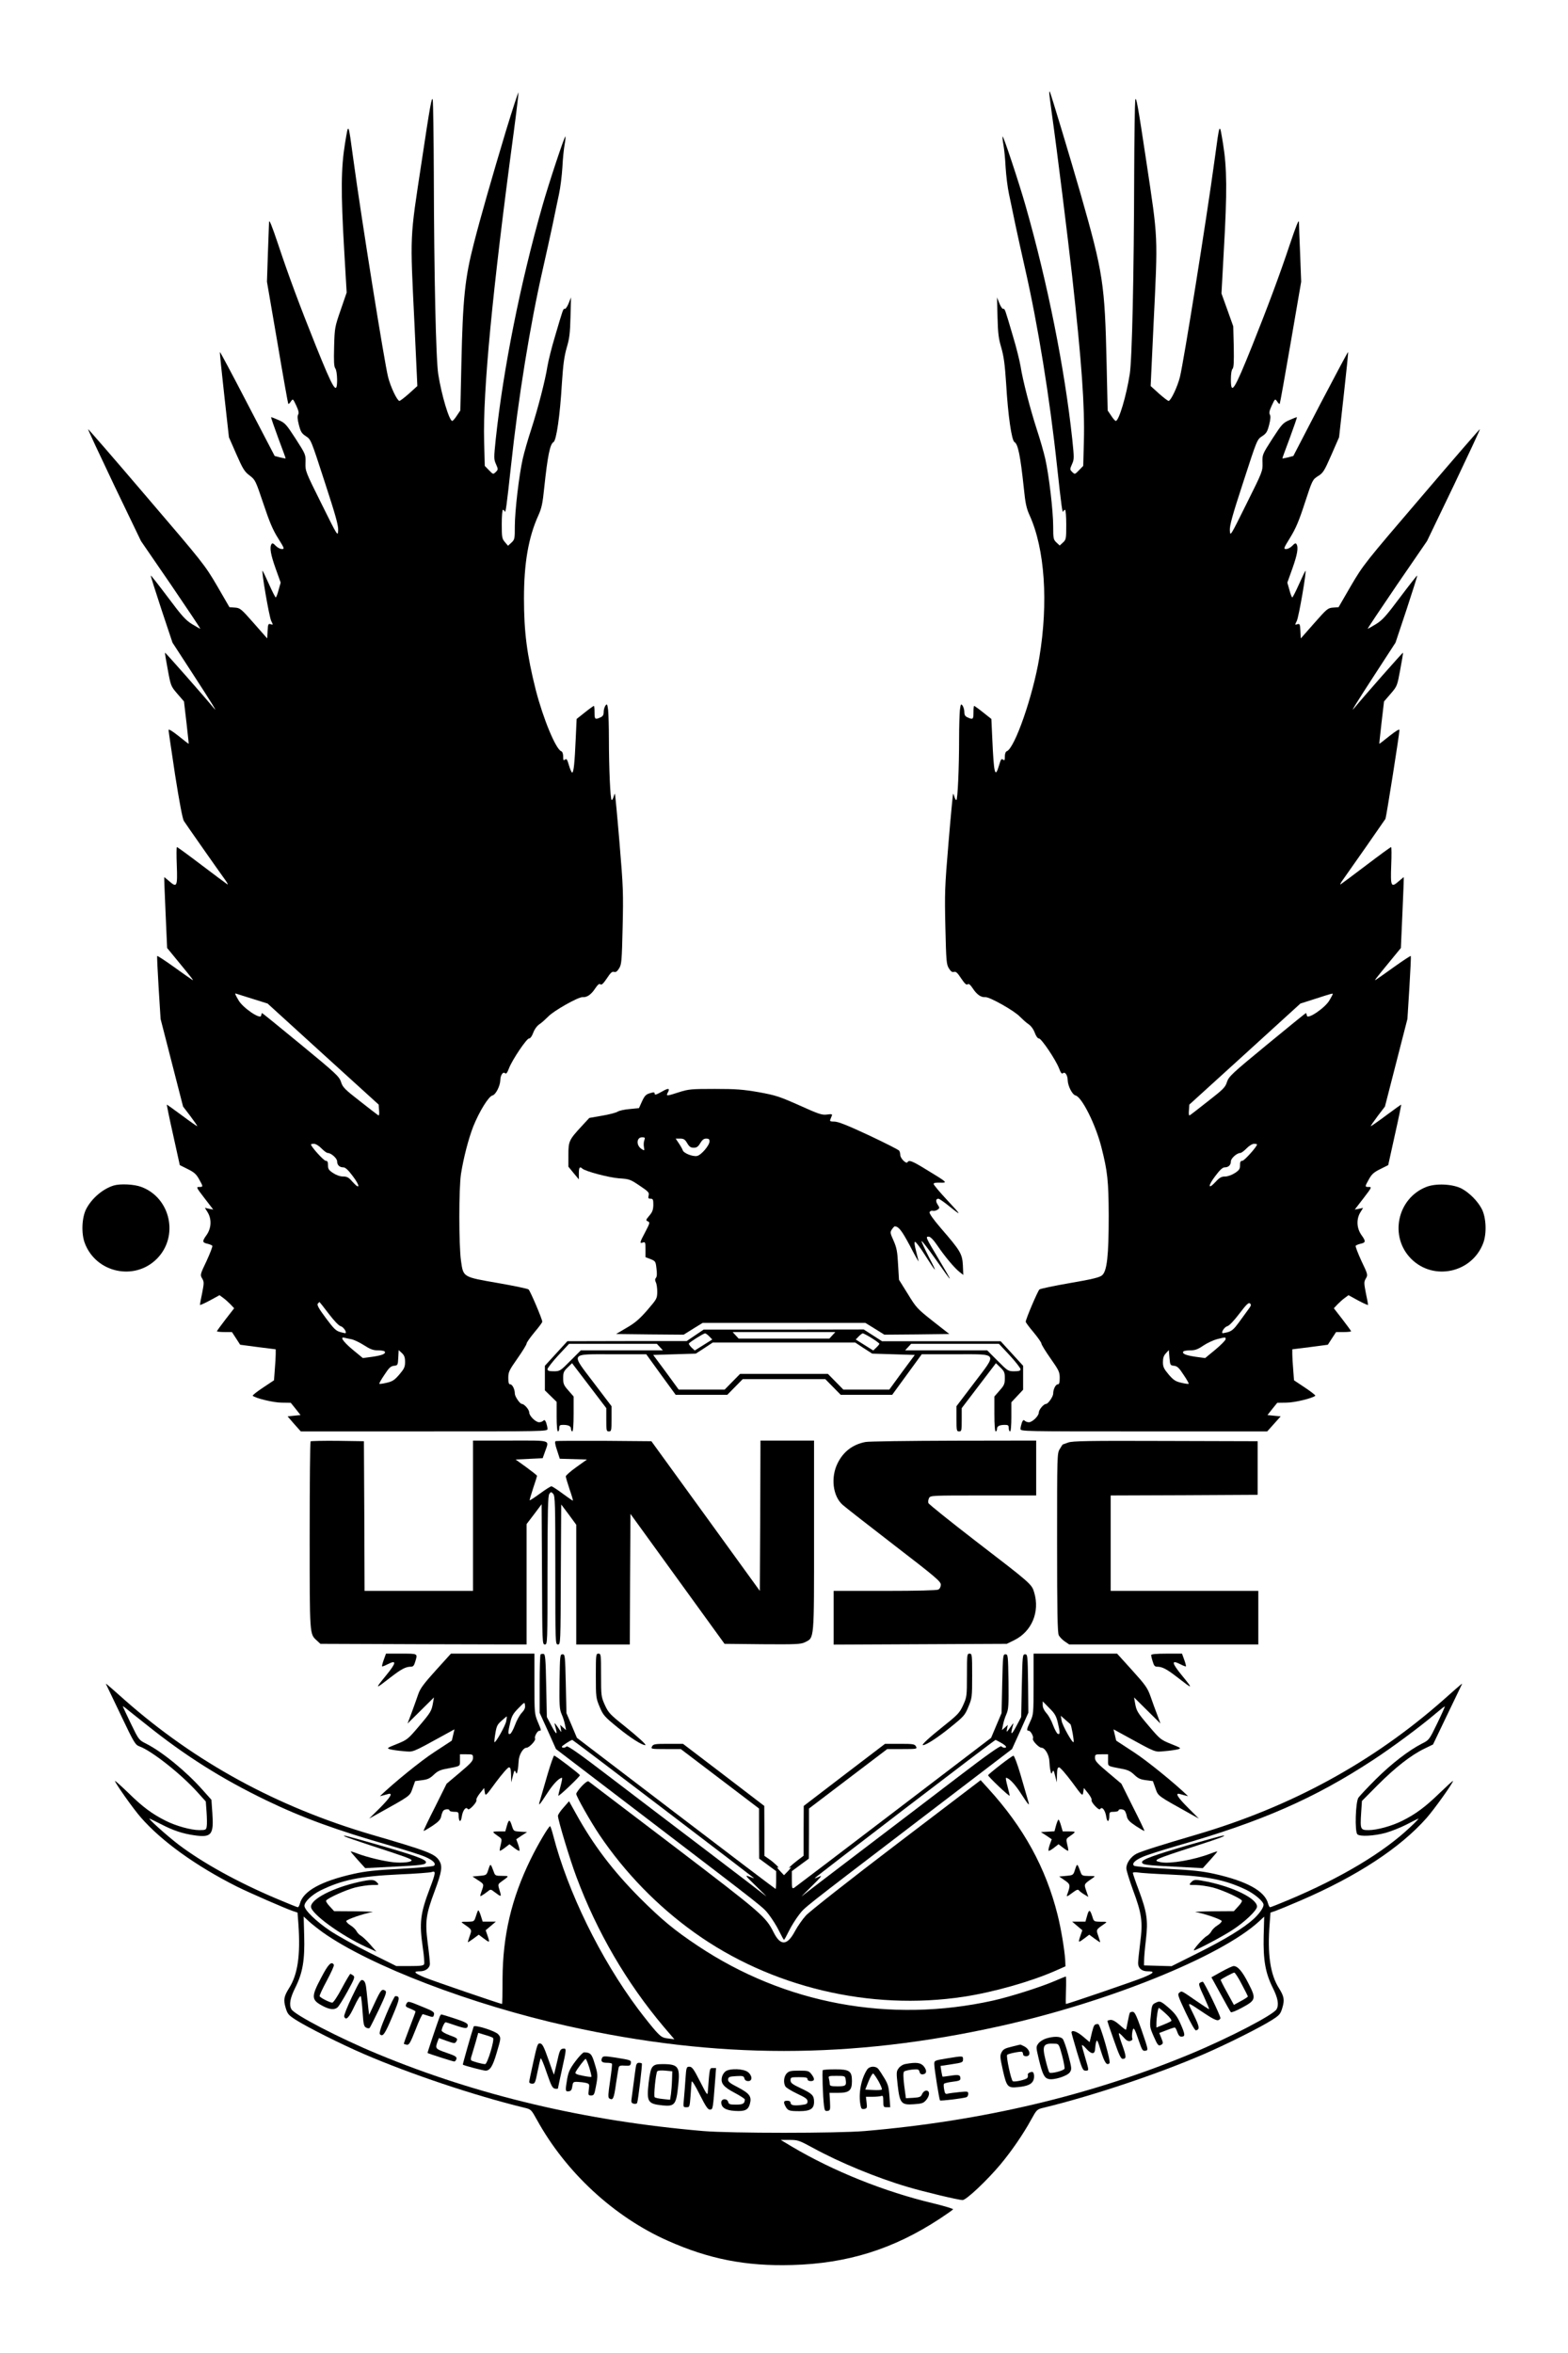 <?xml version="1.0" standalone="no"?>
<!DOCTYPE svg PUBLIC "-//W3C//DTD SVG 20010904//EN"
 "http://www.w3.org/TR/2001/REC-SVG-20010904/DTD/svg10.dtd">
<svg version="1.0" xmlns="http://www.w3.org/2000/svg"
 width="1200pt" height="1800pt" viewBox="0 0 1200 1800"
 preserveAspectRatio="xMidYMid meet">

<g transform="translate(0,1800) scale(0.1,-0.1)"
fill="#000000" stroke="none">
<path d="M3872 16999 c-107 -356 -197 -670 -245 -859 -69 -267 -85 -421 -96
-923 l-8 -357 -27 -40 c-14 -22 -30 -40 -35 -40 -23 0 -82 198 -107 357 -18
117 -32 756 -34 1533 -1 283 -5 537 -8 564 -6 40 -21 -43 -85 -470 -92 -606
-89 -540 -55 -1243 l22 -474 -64 -58 c-36 -32 -69 -57 -74 -56 -19 6 -67 108
-86 183 -29 117 -203 1203 -265 1659 -41 300 -37 293 -65 125 -30 -185 -32
-367 -6 -812 l19 -326 -46 -134 c-45 -130 -46 -136 -50 -281 -3 -112 -1 -151
9 -165 8 -10 13 -45 14 -85 0 -125 -26 -82 -163 258 -123 306 -211 543 -288
775 -50 149 -69 195 -70 170 -1 -19 -5 -129 -9 -245 l-7 -210 80 -465 c43
-256 81 -467 83 -469 3 -3 12 5 20 18 16 22 16 22 41 -31 18 -39 22 -57 15
-69 -7 -11 -6 -35 5 -78 14 -54 21 -66 54 -88 39 -25 39 -27 144 -350 85 -260
105 -333 103 -371 -3 -47 -3 -47 -127 203 -123 247 -125 251 -123 314 2 63 2
64 -75 184 -73 112 -81 122 -132 144 -29 13 -55 23 -56 21 -2 -2 23 -73 54
-158 32 -85 58 -156 57 -157 -1 -1 -20 3 -43 8 l-41 11 -208 399 c-114 220
-209 398 -211 396 -2 -2 13 -150 33 -328 l36 -324 57 -130 c50 -114 63 -134
102 -163 43 -33 45 -38 105 -216 46 -138 72 -200 112 -263 49 -79 51 -83 29
-83 -13 0 -34 11 -47 25 -18 19 -26 22 -32 13 -16 -26 -7 -79 31 -186 l39
-109 -16 -56 c-8 -32 -18 -57 -22 -57 -3 0 -26 44 -50 98 -24 53 -46 100 -50
105 -13 15 50 -354 66 -384 15 -30 15 -31 -5 -24 -18 5 -20 1 -23 -51 l-3 -58
-103 117 c-97 110 -104 116 -144 119 l-42 3 -95 164 c-94 160 -105 174 -540
682 -244 286 -445 518 -447 516 -2 -2 88 -195 200 -430 l205 -426 230 -335
c126 -185 227 -336 224 -336 -3 0 -31 16 -64 36 -50 31 -78 63 -185 206 -70
93 -128 167 -130 165 -2 -2 35 -118 81 -258 l85 -255 156 -240 c149 -229 192
-300 162 -263 -79 96 -372 428 -375 426 -2 -2 8 -61 21 -130 23 -125 24 -127
74 -185 l50 -58 19 -162 c10 -89 18 -162 17 -162 -2 0 -37 27 -78 60 -49 39
-76 55 -76 45 0 -9 23 -163 50 -343 33 -210 57 -336 67 -352 18 -28 257 -369
312 -445 20 -27 29 -45 21 -40 -8 5 -97 71 -197 147 -100 76 -185 138 -189
138 -4 0 -4 -63 -1 -141 6 -161 1 -172 -58 -120 -20 17 -37 31 -38 31 -1 0 3
-122 10 -271 l12 -271 78 -95 c120 -146 129 -158 113 -148 -8 5 -71 49 -139
98 -67 48 -125 86 -128 84 -2 -3 3 -112 11 -243 l15 -239 86 -335 86 -335 55
-72 c30 -40 54 -75 54 -78 0 -3 -52 33 -115 80 -63 47 -117 85 -118 85 -2 0
19 -104 48 -232 l51 -231 60 -30 c49 -24 66 -39 87 -77 33 -59 33 -60 1 -60
-24 0 -22 -4 41 -86 l67 -87 -32 6 -32 7 21 -34 c32 -52 29 -122 -9 -175 -34
-47 -33 -57 10 -66 16 -4 32 -11 35 -15 3 -5 -17 -57 -44 -116 -50 -104 -50
-107 -34 -134 15 -26 15 -34 0 -112 -10 -45 -17 -86 -17 -90 0 -4 34 11 75 33
l75 41 27 -20 c16 -11 41 -34 57 -50 l28 -30 -66 -85 c-36 -47 -66 -88 -66
-91 0 -3 26 -6 58 -6 l57 0 32 -49 31 -48 136 -18 136 -17 0 -37 c0 -20 -3
-73 -7 -118 l-6 -82 -84 -56 c-47 -31 -82 -59 -79 -62 19 -19 159 -53 221 -53
l70 -1 38 -47 37 -47 -50 -5 -49 -5 50 -58 51 -57 944 0 c927 0 944 0 944 19
0 11 -5 32 -10 47 -8 21 -14 24 -22 16 -7 -7 -21 -12 -32 -12 -27 0 -76 49
-76 75 0 22 -38 65 -56 65 -15 0 -54 57 -54 79 0 33 -19 71 -35 71 -11 0 -15
12 -15 49 0 45 6 58 70 149 38 54 70 106 70 114 0 8 27 46 60 86 33 39 60 75
60 81 0 20 -92 236 -105 247 -8 6 -113 28 -234 49 -271 47 -265 44 -283 170
-17 121 -17 553 0 665 19 121 57 268 94 363 46 114 117 230 147 237 25 6 59
73 60 118 1 37 20 65 35 53 10 -9 17 0 31 36 25 66 136 230 154 229 9 -1 22
17 32 44 10 27 29 53 49 66 18 12 46 38 64 56 40 44 233 153 265 150 33 -3 66
20 97 68 20 29 30 37 39 30 9 -7 22 5 49 45 28 43 41 55 55 50 14 -4 24 3 39
27 19 30 21 56 27 313 6 260 5 306 -24 649 -17 204 -33 371 -35 373 -2 2 -6
-8 -10 -22 -4 -14 -10 -25 -15 -25 -10 0 -21 245 -21 469 0 91 -3 190 -6 219
-6 46 -8 50 -20 35 -7 -10 -14 -32 -14 -49 0 -23 -6 -34 -25 -42 -41 -19 -45
-15 -45 38 0 28 -2 50 -5 50 -3 0 -34 -22 -69 -50 l-63 -50 -7 -152 c-8 -186
-16 -258 -27 -258 -5 0 -16 25 -25 56 -13 45 -18 53 -30 43 -12 -9 -14 -5 -14
24 0 21 -6 37 -15 40 -42 17 -138 249 -195 470 -67 267 -90 441 -90 699 0 270
34 467 110 635 25 55 33 92 45 212 26 244 44 334 71 349 22 12 50 205 64 447
10 150 18 208 37 275 21 70 26 111 29 235 l4 150 -18 -45 c-10 -25 -23 -44
-30 -43 -12 3 -13 -1 -75 -212 -25 -82 -50 -184 -57 -225 -17 -109 -73 -325
-124 -483 -25 -75 -54 -177 -65 -225 -29 -128 -61 -402 -61 -518 0 -95 -1
-102 -26 -125 l-26 -24 -24 28 c-22 26 -24 36 -24 138 0 60 4 109 9 109 5 0
11 -6 14 -12 6 -20 14 39 47 342 57 533 147 1084 245 1515 24 105 57 255 74
335 16 80 39 186 49 235 11 50 22 142 26 205 3 64 11 142 17 174 6 32 8 60 6
62 -6 6 -128 -361 -176 -531 -169 -592 -299 -1245 -357 -1784 -15 -145 -15
-155 2 -192 17 -39 17 -41 -2 -60 -20 -19 -20 -19 -52 14 l-32 33 -5 189 c-10
381 63 1148 226 2359 22 164 38 303 37 308 -2 6 -45 -127 -96 -293z m-1945
-6638 l121 -38 425 -387 425 -386 3 -44 c3 -28 0 -42 -6 -38 -5 3 -69 52 -140
108 -117 91 -133 107 -145 147 -14 42 -37 64 -307 286 -161 133 -295 241 -297
241 -3 0 -6 -9 -8 -20 -5 -31 -141 61 -173 119 -24 41 -28 51 -22 51 1 0 57
-18 124 -39z m533 -1146 c19 -19 40 -35 48 -35 26 0 72 -41 72 -64 0 -28 18
-46 47 -46 16 0 37 -19 72 -66 58 -76 58 -110 0 -46 -30 35 -43 42 -73 42 -23
0 -52 10 -76 26 -34 22 -40 32 -40 60 0 26 -4 34 -17 34 -15 0 -113 108 -113
125 0 3 10 5 23 5 13 0 38 -15 57 -35z m55 -1264 c42 -55 77 -92 92 -96 20 -5
47 -43 38 -53 -2 -2 -20 2 -41 8 -33 9 -50 26 -111 108 -53 71 -69 100 -61
109 6 7 12 13 13 13 1 0 33 -40 70 -89z m175 -196 c19 -4 62 -24 96 -46 48
-31 70 -39 107 -39 25 0 48 -4 51 -9 11 -17 -19 -29 -93 -40 l-74 -10 -79 65
c-74 62 -100 102 -60 90 9 -2 33 -8 52 -11z m410 -173 c0 -39 -6 -52 -44 -97
-37 -43 -53 -53 -97 -63 -28 -7 -54 -10 -56 -8 -3 2 15 34 39 69 35 54 48 66
73 69 29 3 30 5 33 62 l3 58 25 -23 c18 -17 24 -33 24 -67z"/>
<path d="M8030 17289 c0 -9 9 -80 20 -160 40 -282 120 -929 155 -1239 74 -668
97 -996 90 -1265 l-5 -189 -32 -33 c-32 -33 -32 -33 -52 -14 -19 19 -19 21 -2
60 17 37 17 47 2 192 -58 539 -188 1192 -357 1784 -48 170 -170 537 -176 531
-2 -2 0 -30 6 -62 6 -32 14 -110 17 -174 4 -63 15 -155 26 -205 10 -49 33
-155 49 -235 17 -80 50 -230 74 -335 98 -431 188 -982 245 -1515 33 -303 41
-362 47 -342 3 6 9 12 14 12 5 0 9 -51 9 -113 0 -108 -1 -115 -25 -137 l-25
-23 -25 23 c-23 22 -25 30 -25 124 0 116 -32 390 -61 518 -11 48 -40 150 -65
225 -51 158 -107 374 -124 483 -7 41 -32 143 -57 225 -62 211 -63 215 -75 212
-7 -1 -20 18 -30 43 l-18 45 4 -150 c3 -124 8 -165 29 -235 19 -67 27 -125 37
-275 14 -242 42 -435 64 -447 27 -15 45 -105 71 -349 12 -120 20 -157 45 -212
116 -256 144 -666 74 -1087 -49 -295 -188 -693 -249 -717 -9 -3 -15 -19 -15
-40 0 -29 -2 -33 -14 -24 -12 10 -17 2 -30 -43 -31 -105 -40 -67 -52 202 l-7
152 -63 50 c-35 28 -66 50 -69 50 -3 0 -5 -22 -5 -50 0 -53 -4 -57 -45 -38
-19 8 -25 19 -25 42 0 17 -7 39 -14 49 -12 15 -14 11 -20 -35 -3 -29 -6 -128
-6 -219 0 -224 -11 -469 -21 -469 -5 0 -11 11 -15 25 -4 14 -8 24 -10 22 -2
-2 -18 -169 -35 -373 -29 -343 -30 -388 -24 -649 6 -257 8 -283 27 -313 15
-24 25 -31 39 -27 14 5 27 -7 55 -50 27 -40 40 -52 49 -45 9 7 19 -1 39 -30
31 -48 64 -71 97 -68 32 3 225 -106 265 -150 18 -18 46 -44 64 -56 20 -13 39
-39 49 -66 10 -27 23 -45 32 -44 18 1 129 -163 154 -229 14 -36 21 -45 31 -36
15 12 34 -16 35 -53 1 -45 35 -112 60 -118 48 -11 154 -222 198 -396 47 -183
55 -258 56 -524 0 -308 -13 -424 -51 -456 -19 -16 -75 -30 -245 -59 -121 -21
-226 -43 -234 -49 -13 -11 -105 -227 -105 -247 0 -6 27 -42 60 -81 33 -40 60
-78 60 -86 0 -8 32 -60 70 -114 64 -91 70 -104 70 -149 0 -37 -4 -49 -15 -49
-16 0 -35 -38 -35 -71 0 -23 -39 -79 -55 -79 -18 0 -55 -44 -55 -66 0 -26 -50
-74 -76 -74 -11 0 -25 5 -32 12 -8 8 -14 5 -22 -16 -5 -15 -10 -36 -10 -47 0
-19 17 -19 944 -19 l944 0 52 58 51 57 -51 5 -50 5 37 47 38 47 70 1 c62 0
202 34 221 53 3 3 -32 31 -79 62 l-84 56 -6 82 c-4 45 -7 98 -7 118 l0 37 136
17 136 18 31 48 32 49 58 0 c31 0 57 3 57 6 0 3 -30 44 -66 91 l-66 85 28 30
c16 16 41 39 57 50 l27 20 75 -41 c41 -22 75 -37 75 -33 0 4 -7 45 -17 90 -15
78 -15 86 0 112 16 27 16 30 -34 134 -27 59 -47 111 -44 116 3 4 19 11 35 15
43 9 44 19 10 66 -38 53 -41 123 -9 175 l21 34 -32 -7 -32 -6 67 87 c63 82 65
86 41 86 -32 0 -32 1 1 60 21 38 38 53 87 77 l60 30 51 231 c29 128 50 232 48
232 -1 0 -55 -38 -118 -85 -63 -47 -115 -83 -115 -80 0 3 24 38 54 78 l55 72
86 335 86 335 15 239 c8 131 13 240 11 243 -3 2 -61 -36 -128 -84 -68 -49
-131 -93 -139 -98 -16 -10 -7 2 113 148 l78 95 12 271 c7 149 11 271 10 271
-1 0 -18 -14 -38 -31 -59 -52 -64 -41 -58 120 3 78 3 141 -1 141 -4 0 -89 -62
-189 -138 -100 -76 -189 -142 -197 -147 -8 -5 1 13 21 40 51 71 314 448 322
461 6 11 107 649 107 679 0 10 -27 -6 -76 -45 -41 -33 -76 -60 -78 -60 -1 0 7
73 17 162 l19 162 50 58 c50 58 51 60 74 185 13 69 23 128 21 130 -3 2 -296
-330 -375 -426 -30 -37 13 34 162 263 l156 240 85 255 c46 140 83 256 81 258
-2 2 -60 -72 -130 -165 -107 -143 -135 -175 -185 -206 -33 -20 -61 -36 -64
-36 -3 0 98 151 224 336 l230 335 205 426 c112 235 202 428 200 430 -2 2 -203
-230 -447 -516 -435 -508 -446 -522 -540 -682 l-95 -164 -42 -3 c-40 -3 -47
-9 -144 -119 l-103 -117 -3 58 c-3 52 -5 56 -23 51 -20 -7 -20 -6 -5 24 16 30
79 399 66 384 -4 -5 -26 -52 -50 -105 -24 -54 -47 -98 -50 -98 -4 0 -14 25
-22 57 l-16 56 39 109 c38 107 47 160 31 186 -6 9 -14 6 -32 -13 -13 -14 -34
-25 -47 -25 -22 0 -20 5 31 88 42 68 67 126 112 265 58 177 59 178 101 205 39
24 48 39 102 162 l59 135 36 324 c20 178 35 326 33 328 -2 2 -97 -177 -212
-396 l-207 -399 -41 -11 c-23 -5 -42 -9 -43 -8 -1 1 25 72 57 157 31 85 56
156 54 158 -1 2 -27 -8 -56 -21 -51 -22 -59 -32 -132 -144 -77 -120 -77 -121
-75 -184 2 -63 0 -67 -123 -314 -124 -250 -124 -250 -127 -203 -2 38 18 111
103 371 105 323 105 325 144 350 33 22 40 34 54 88 11 43 12 67 5 78 -7 12 -3
30 15 69 25 53 25 53 41 31 8 -13 17 -21 20 -18 2 2 40 213 84 469 l80 465 -8
210 c-5 116 -9 226 -9 245 -1 25 -20 -22 -70 -170 -79 -237 -169 -477 -288
-775 -137 -341 -163 -382 -163 -258 0 42 5 74 13 82 9 9 11 53 9 169 l-4 156
-45 126 -45 125 18 330 c26 451 24 631 -6 815 -28 168 -24 175 -65 -125 -62
-456 -236 -1542 -265 -1659 -19 -75 -67 -177 -86 -183 -5 -1 -38 24 -74 56
l-64 58 22 469 c34 699 36 641 -55 1248 -64 427 -79 510 -85 470 -3 -27 -7
-281 -8 -564 -2 -775 -16 -1416 -34 -1532 -26 -166 -83 -358 -107 -358 -5 0
-21 18 -35 40 l-27 40 -8 357 c-14 615 -26 693 -200 1303 -76 264 -229 772
-235 779 -2 2 -4 -2 -4 -10z m2170 -6893 c0 -2 -11 -24 -25 -47 -32 -58 -168
-150 -173 -119 -2 11 -5 20 -8 20 -2 0 -136 -108 -297 -241 -270 -222 -293
-244 -307 -286 -12 -40 -28 -56 -145 -147 -71 -56 -134 -105 -140 -108 -6 -4
-9 10 -6 38 l3 44 425 386 425 387 116 37 c123 40 132 42 132 36z m-580 -1151
c0 -17 -98 -125 -112 -125 -14 0 -18 -8 -18 -34 0 -28 -6 -38 -40 -60 -24 -15
-54 -26 -74 -26 -28 0 -43 -8 -74 -42 -58 -62 -59 -30 -1 46 35 47 56 66 72
66 29 0 47 18 47 46 0 23 46 64 72 64 8 0 29 16 48 35 19 20 44 35 57 35 13 0
23 -2 23 -5z m-68 -1264 c-15 -21 -47 -65 -72 -99 -35 -48 -53 -64 -84 -73
-21 -5 -39 -9 -41 -7 -9 10 18 48 38 53 15 4 50 41 92 96 54 71 71 87 81 78
12 -9 9 -18 -14 -48z m-172 -225 c0 -8 -35 -44 -78 -80 l-79 -65 -74 10 c-74
11 -104 23 -93 40 3 5 26 9 52 9 38 0 58 7 102 37 30 20 78 42 105 49 66 16
65 16 65 0z m-395 -204 c25 -3 38 -15 73 -69 24 -35 42 -67 39 -69 -2 -2 -28
1 -56 8 -44 10 -60 20 -97 63 -37 44 -44 59 -44 95 0 32 6 50 23 68 l22 24 5
-59 c5 -56 6 -58 35 -61z"/>
<path d="M5063 9648 c-41 -23 -53 -26 -53 -15 0 13 -6 13 -37 4 -30 -9 -40
-20 -60 -63 l-23 -51 -71 -7 c-38 -3 -80 -12 -92 -20 -12 -8 -66 -22 -120 -31
l-97 -17 -62 -67 c-93 -101 -98 -112 -98 -216 l0 -90 40 -49 40 -48 0 46 c0
45 7 55 26 37 21 -21 203 -69 281 -75 79 -5 87 -8 158 -56 67 -45 75 -53 69
-75 -5 -21 -2 -25 15 -25 18 0 21 -6 21 -47 -1 -38 -7 -55 -31 -83 -27 -32
-28 -36 -11 -43 17 -8 16 -13 -19 -80 -44 -83 -46 -91 -19 -82 18 6 20 2 20
-53 l0 -59 39 -15 c37 -15 39 -18 45 -72 5 -38 4 -62 -4 -71 -8 -10 -8 -19 -1
-34 6 -11 11 -44 11 -73 -1 -52 -3 -55 -76 -140 -59 -68 -95 -99 -158 -135
l-81 -48 258 -3 259 -2 72 45 73 45 623 0 623 0 73 -45 72 -45 248 2 249 3
-125 98 c-119 94 -128 103 -192 208 l-68 109 -7 117 c-5 99 -11 128 -34 181
-27 60 -28 65 -13 88 9 13 19 24 23 23 29 -3 52 -32 112 -144 37 -72 69 -128
69 -125 0 3 -9 38 -19 78 -13 50 -15 72 -8 72 7 0 40 -44 74 -98 92 -145 101
-150 32 -19 -33 65 -59 120 -56 123 3 3 49 -57 103 -133 144 -205 147 -205 26
-2 -98 164 -100 169 -75 169 13 0 36 -23 66 -67 57 -84 132 -174 171 -204 l28
-22 -3 74 c-5 88 -19 111 -167 282 -61 71 -91 114 -88 124 4 9 14 13 24 11 10
-3 27 1 37 8 17 12 17 15 1 39 -17 26 -14 45 6 45 6 0 41 -24 77 -53 104 -84
103 -79 -9 41 -58 62 -105 118 -105 125 0 8 16 11 49 10 61 -2 58 1 -97 95
-117 72 -140 81 -152 61 -10 -15 -55 30 -55 55 0 12 -4 26 -8 33 -4 7 -109 60
-232 118 -163 76 -236 105 -264 105 -30 0 -37 3 -32 15 3 8 9 22 12 30 5 12
-1 14 -37 9 -39 -5 -62 3 -211 70 -153 68 -180 77 -311 101 -122 21 -174 25
-338 25 -179 0 -200 -2 -272 -25 -95 -31 -101 -31 -87 -4 20 36 6 38 -47 7z
m-132 -371 c-5 -13 -6 -36 -3 -52 5 -29 5 -29 -19 -14 -42 28 -38 89 5 89 22
0 24 -3 17 -23z m328 -22 c16 -27 27 -35 50 -35 23 0 34 8 50 35 15 25 27 35
46 35 19 0 25 -5 25 -21 0 -31 -64 -106 -96 -112 -34 -6 -102 21 -109 44 -3 9
-17 34 -30 53 l-24 36 33 0 c28 0 38 -6 55 -35z"/>
<path d="M870 8931 c-84 -26 -169 -99 -211 -181 -33 -66 -38 -186 -10 -260 86
-227 380 -291 551 -120 170 170 107 466 -118 550 -54 21 -162 26 -212 11z"/>
<path d="M10915 8920 c-223 -88 -284 -381 -115 -550 171 -171 465 -107 551
120 28 74 23 194 -10 260 -31 61 -96 126 -156 158 -69 35 -197 41 -270 12z"/>
<path d="M5320 7785 l-65 -44 -456 0 -457 -1 -86 -94 -86 -94 0 -94 0 -94 45
-44 45 -44 0 -113 c0 -69 4 -113 10 -113 6 0 10 11 10 25 0 21 5 25 29 25 42
0 61 -10 61 -31 0 -10 5 -19 10 -19 6 0 10 51 10 134 l0 133 -40 46 c-35 39
-40 51 -40 94 0 43 4 53 34 82 l34 33 131 -172 131 -172 0 -89 c0 -82 1 -89
20 -89 19 0 20 7 20 96 l0 97 -136 179 c-178 235 -189 218 150 218 l252 0 112
-155 113 -155 197 0 198 0 59 60 59 60 316 0 316 0 59 -60 59 -60 197 0 197 0
113 155 113 155 252 0 c339 0 328 17 150 -218 l-136 -179 0 -97 c0 -89 1 -96
20 -96 19 0 20 7 20 89 l0 89 131 172 131 172 34 -33 c30 -29 34 -39 34 -82 0
-43 -5 -55 -40 -94 l-40 -46 0 -133 c0 -83 4 -134 10 -134 6 0 10 9 10 19 0
21 19 31 61 31 24 0 29 -4 29 -25 0 -14 5 -25 10 -25 6 0 10 44 10 111 l0 112
45 48 45 48 0 92 0 91 -86 94 -86 94 -454 0 -454 0 -70 45 -70 45 -613 -1
-612 0 -65 -44z m1050 0 l-23 -25 -347 0 -347 0 -23 25 -23 25 393 0 393 0
-23 -25z m-941 -9 l22 -23 -67 -42 -67 -42 -24 22 c-13 13 -22 26 -21 31 4 10
110 77 124 78 6 0 20 -11 33 -24z m1242 -12 c32 -20 59 -40 59 -44 0 -3 -11
-17 -24 -29 l-23 -22 -67 42 -67 42 22 23 c13 13 27 24 32 24 5 0 36 -16 68
-36z m-61 -77 l65 -42 163 -5 163 -5 -98 -132 -97 -133 -176 0 -176 0 -59 60
-59 60 -336 0 -336 0 -59 -60 -59 -60 -176 0 -176 0 -97 133 -98 132 163 5
163 5 65 42 65 43 545 0 545 0 65 -43z m-1560 8 l23 -25 -314 0 -314 0 -80
-80 c-77 -78 -81 -80 -127 -80 -37 0 -48 4 -48 16 0 8 37 56 82 105 l83 89
336 0 336 0 23 -25z m2678 -64 c45 -49 82 -97 82 -105 0 -12 -11 -16 -48 -16
-46 0 -50 2 -127 80 l-80 80 -314 0 -314 0 23 25 23 25 336 0 336 0 83 -89z"/>
<path d="M2377 6974 c-4 -4 -7 -328 -7 -721 0 -773 -1 -751 55 -803 l27 -25
789 -3 789 -2 0 460 0 461 58 76 57 76 3 -536 c2 -529 2 -537 22 -537 20 0 20
8 20 568 1 454 3 570 14 584 12 17 14 17 30 0 14 -17 16 -73 16 -585 0 -560 0
-567 20 -567 20 0 20 8 22 536 l3 535 58 -77 57 -78 0 -458 0 -458 205 0 205
0 2 499 3 500 360 -497 360 -497 290 -3 c260 -2 294 0 325 15 73 37 70 2 70
816 l0 727 -205 0 -205 0 -2 -575 -3 -575 -415 573 -415 572 -360 3 c-198 1
-365 0 -372 -2 -8 -4 -6 -23 10 -70 l21 -65 104 -3 104 -3 -81 -58 c-45 -32
-81 -64 -81 -71 0 -7 13 -51 29 -99 17 -48 28 -87 25 -87 -2 0 -38 25 -79 55
-40 30 -79 55 -85 55 -7 0 -46 -25 -87 -55 -42 -31 -78 -54 -79 -52 -2 2 10
43 26 92 17 49 30 92 30 95 0 4 -37 33 -82 66 l-82 59 103 5 104 5 18 50 c32
93 57 85 -266 85 l-285 0 0 -575 0 -575 -415 0 -415 0 -2 573 -3 572 -201 3
c-110 1 -203 -1 -207 -4z"/>
<path d="M6623 6969 c-97 -19 -168 -73 -212 -161 -55 -109 -38 -253 38 -320
20 -18 198 -157 394 -308 316 -243 357 -278 357 -302 0 -17 -7 -31 -19 -38
-13 -6 -160 -10 -410 -10 l-391 0 0 -205 0 -206 663 3 662 3 57 28 c134 66
197 216 153 364 -19 65 -22 67 -453 398 -193 149 -354 278 -357 287 -3 10 -1
26 5 38 10 20 18 20 415 20 l405 0 0 210 0 210 -632 -1 c-348 -1 -652 -5 -675
-10z"/>
<path d="M8175 6965 c-22 -8 -41 -15 -42 -15 -1 0 -11 -15 -22 -34 -21 -33
-21 -42 -21 -717 0 -527 3 -690 13 -709 7 -13 28 -35 46 -47 l34 -23 723 0
724 0 0 205 0 205 -565 0 -565 0 0 365 0 365 563 2 562 3 0 205 0 205 -705 2
c-593 2 -711 0 -745 -12z"/>
<path d="M2937 5303 c-9 -25 -15 -48 -13 -50 2 -3 22 5 43 16 71 36 67 11 -15
-89 -85 -104 -83 -105 35 -13 84 65 118 83 157 83 18 0 25 8 34 39 19 63 22
61 -106 61 l-118 0 -17 -47z"/>
<path d="M3336 5223 c-92 -102 -120 -139 -135 -183 -10 -30 -33 -93 -50 -140
l-32 -85 101 100 101 100 -7 -40 c-11 -64 -17 -74 -108 -181 -83 -98 -89 -103
-168 -135 -78 -31 -80 -33 -52 -41 16 -4 61 -11 101 -14 79 -7 56 -17 320 128
l71 39 -10 -43 c-5 -23 -10 -43 -11 -44 -1 -1 -61 -40 -133 -87 -102 -66 -311
-236 -414 -335 -5 -4 4 -2 60 14 40 11 19 -24 -62 -106 l-83 -82 65 36 c255
142 246 135 267 195 l20 56 53 7 c41 5 60 13 89 41 28 27 50 38 96 46 114 22
105 17 105 66 l0 45 50 0 c48 0 50 -1 50 -28 0 -23 -18 -42 -101 -112 l-101
-85 -89 -179 c-50 -98 -89 -180 -87 -182 2 -2 31 15 65 37 48 32 63 48 69 72
3 18 11 38 16 45 12 14 48 16 48 2 0 -5 16 -10 35 -10 31 0 35 -3 35 -27 0
-52 17 -58 24 -10 7 48 32 80 45 59 5 -8 18 -1 40 22 18 19 30 39 27 45 -4 6
8 29 26 52 l33 41 5 -32 c5 -32 6 -32 87 79 46 61 89 111 98 111 11 0 15 -13
16 -57 l1 -58 13 50 c10 42 14 47 21 30 8 -18 9 -17 15 10 4 17 7 48 8 70 1
49 34 105 60 105 21 0 74 57 66 70 -8 13 17 60 32 60 17 0 17 1 -12 70 -24 58
-25 67 -25 290 l0 230 -320 0 -319 0 -115 -127z m656 -327 c-16 -17 -39 -59
-51 -93 -13 -34 -29 -64 -37 -67 -18 -7 -17 12 1 88 11 48 23 69 62 108 48 49
48 49 51 22 3 -18 -5 -36 -26 -58z m-118 -63 c-6 -34 -82 -169 -90 -160 -2 2
1 32 7 67 9 55 15 68 47 96 20 18 38 33 40 34 2 0 0 -17 -4 -37z"/>
<path d="M4137 5344 c-4 -4 -7 -106 -7 -227 l0 -220 63 -138 62 -139 710 -542
c926 -707 871 -664 921 -727 23 -30 58 -85 76 -122 18 -37 35 -68 38 -68 3 0
20 31 38 68 18 37 53 92 76 122 50 63 -6 19 921 727 l710 542 63 139 62 139
-2 224 c-3 215 -4 223 -23 223 -19 0 -20 -8 -25 -240 l-5 -240 -37 -70 c-37
-70 -47 -71 -29 -5 9 32 9 33 -4 15 -44 -62 -44 -62 -38 -30 l6 30 -22 -20
-23 -20 8 40 c4 22 15 58 26 82 16 37 18 65 16 250 -3 200 -4 208 -23 208 -19
0 -20 -8 -25 -225 l-5 -225 -40 -94 -40 -95 -745 -568 c-410 -313 -753 -573
-762 -579 -16 -9 -18 -4 -18 59 l0 68 65 48 65 48 1 191 0 192 300 228 299
227 116 0 c112 0 114 1 104 20 -10 18 -21 20 -124 20 l-113 0 -311 -237 -311
-238 -1 -190 0 -191 -50 -38 c-49 -38 -78 -67 -49 -51 8 4 -1 -7 -18 -26 l-33
-34 -32 34 c-18 19 -26 30 -18 26 27 -15 -20 32 -61 61 l-39 27 0 191 -1 191
-311 238 -311 237 -113 0 c-103 0 -114 -2 -124 -20 -10 -19 -8 -20 104 -20
l116 0 299 -227 300 -228 0 -192 1 -191 65 -48 65 -48 0 -68 c0 -37 -2 -68 -4
-68 -3 0 -346 260 -763 578 l-758 578 -40 95 -40 94 -5 225 c-5 217 -6 225
-25 225 -19 0 -20 -8 -23 -208 -2 -185 0 -213 16 -250 11 -24 22 -60 26 -82
l8 -40 -23 20 -22 20 5 -30 c5 -28 5 -29 -8 -10 -7 11 -20 29 -28 40 -14 19
-15 17 -6 -15 19 -66 9 -65 -28 5 l-37 70 -5 240 c-4 206 -7 240 -20 243 -9 1
-19 0 -23 -4z m938 -1180 c380 -289 692 -528 695 -531 3 -3 -13 2 -35 11 -37
15 -33 9 56 -77 52 -50 84 -83 70 -71 -14 12 -217 167 -451 345 -234 177 -569
433 -744 566 -222 170 -322 241 -330 233 -12 -12 -36 -13 -36 -2 0 7 68 51 80
52 3 0 316 -237 695 -526z m2586 504 c39 -22 50 -38 26 -38 -7 0 -18 5 -24 11
-7 7 -104 -61 -329 -233 -176 -134 -510 -390 -744 -567 -234 -178 -437 -333
-451 -345 -14 -12 18 21 70 72 71 69 87 89 63 77 -19 -9 -35 -15 -37 -13 -4 3
1376 1058 1384 1058 2 0 21 -10 42 -22z"/>
<path d="M4560 5181 c0 -163 1 -171 29 -238 27 -64 35 -74 142 -161 95 -77
181 -132 207 -132 14 0 -53 61 -161 148 -109 87 -121 100 -148 159 -28 63 -29
69 -29 229 0 157 -1 164 -20 164 -19 0 -20 -7 -20 -169z"/>
<path d="M7400 5185 c0 -161 -1 -167 -29 -229 -26 -57 -39 -72 -147 -158 -114
-91 -176 -148 -160 -148 23 0 116 60 210 137 102 82 111 92 137 156 28 67 29
75 29 238 0 162 -1 169 -20 169 -19 0 -20 -7 -20 -165z"/>
<path d="M7910 5118 c0 -227 -1 -234 -25 -286 -29 -62 -30 -72 -12 -72 15 0
40 -47 32 -60 -8 -13 45 -70 66 -70 26 0 59 -56 60 -105 1 -22 4 -53 8 -70 6
-27 7 -28 15 -10 7 17 11 12 21 -30 l13 -50 1 58 c1 44 5 57 16 57 9 0 52 -50
98 -111 81 -111 82 -111 87 -79 l5 32 33 -41 c18 -23 30 -46 26 -52 -3 -6 9
-26 27 -45 22 -23 35 -30 40 -22 13 21 38 -11 45 -59 7 -48 24 -42 24 10 0 24
4 27 35 27 19 0 35 5 35 10 0 14 36 12 48 -2 5 -7 13 -27 16 -45 6 -24 21 -40
69 -72 34 -22 63 -39 65 -37 2 2 -37 84 -87 182 l-89 179 -101 85 c-83 70
-101 89 -101 112 0 27 2 28 50 28 l50 0 0 -45 c0 -49 -9 -44 105 -66 46 -8 68
-19 96 -46 29 -28 48 -36 89 -41 l53 -7 20 -56 c21 -60 12 -53 267 -195 l65
-36 -82 82 c-82 82 -103 117 -63 106 56 -16 65 -18 60 -14 -103 99 -312 269
-414 335 -72 47 -132 86 -133 87 -1 1 -6 21 -11 44 l-10 43 71 -39 c264 -145
241 -135 320 -128 40 3 85 10 101 14 28 8 26 10 -52 41 -79 32 -85 37 -168
135 -91 107 -97 117 -108 181 l-7 40 101 -100 101 -100 -24 65 c-14 36 -37 99
-51 140 -24 68 -39 89 -142 203 l-115 127 -319 0 -320 0 0 -232z m185 -294
c18 -76 19 -95 1 -88 -8 3 -24 33 -37 67 -12 34 -35 76 -51 92 -17 20 -28 42
-28 60 l0 30 50 -51 c42 -41 53 -61 65 -110z m97 -14 c7 -5 30 -132 24 -137
-9 -9 -85 127 -91 162 l-7 40 34 -30 c18 -16 36 -32 40 -35z"/>
<path d="M8810 5339 c0 -7 5 -29 12 -50 9 -31 16 -39 34 -39 39 0 73 -18 157
-83 118 -92 120 -91 35 13 -82 100 -86 125 -15 89 21 -11 41 -19 43 -16 2 2
-4 25 -13 50 l-17 47 -118 0 c-81 0 -118 -4 -118 -11z"/>
<path d="M817 5105 c5 -11 56 -117 113 -236 95 -200 106 -217 136 -228 95 -34
321 -213 445 -351 l64 -71 6 -82 c3 -45 4 -94 1 -109 -4 -26 -8 -28 -56 -28
-65 0 -180 32 -259 72 -104 52 -177 107 -284 212 -57 55 -103 96 -103 92 0
-15 139 -212 197 -278 157 -181 423 -373 738 -531 99 -49 370 -167 426 -186
l36 -12 7 -91 c16 -237 -5 -383 -73 -489 -38 -61 -43 -88 -25 -148 14 -47 21
-56 77 -92 85 -55 342 -184 522 -262 355 -153 844 -317 1225 -410 55 -13 55
-14 99 -93 221 -401 589 -742 1001 -925 314 -140 597 -196 950 -186 424 11
777 121 1132 354 53 35 99 67 102 72 3 4 -65 25 -152 46 -374 89 -765 246
-1082 434 l-85 51 67 0 c64 0 73 -3 178 -60 204 -112 490 -230 724 -299 128
-38 391 -101 423 -101 28 0 187 150 290 273 84 101 174 231 235 343 43 77 43
78 98 91 381 93 870 257 1225 410 180 78 437 207 522 262 56 36 63 45 77 92
18 60 13 87 -25 148 -68 106 -91 264 -72 498 l6 82 36 12 c20 7 108 43 196 81
431 186 761 402 963 631 59 67 202 267 202 283 0 4 -46 -38 -102 -92 -109
-106 -183 -161 -285 -212 -79 -40 -194 -72 -259 -72 -63 0 -65 5 -57 133 l6
90 121 122 c134 134 255 229 357 278 l66 32 103 215 c57 118 108 224 113 235
11 23 27 36 -138 -110 -541 -477 -1167 -818 -1890 -1030 -266 -78 -418 -126
-458 -146 -43 -23 -77 -71 -77 -111 0 -16 23 -89 50 -164 69 -185 77 -245 56
-406 -9 -70 -16 -140 -16 -156 0 -38 28 -62 72 -62 60 0 51 -13 -34 -48 -66
-27 -577 -202 -590 -202 -2 0 -2 47 0 105 2 58 1 105 -1 105 -3 0 -41 -15 -84
-34 -115 -49 -340 -120 -473 -150 -789 -175 -1593 -26 -2260 419 -179 119
-275 199 -441 364 -208 209 -357 405 -490 645 l-54 97 -42 -48 c-24 -26 -43
-55 -43 -64 0 -31 92 -336 141 -466 158 -423 384 -810 668 -1147 l82 -96 -48
6 c-42 5 -54 12 -95 57 -26 29 -87 105 -135 169 -289 387 -538 897 -649 1326
-10 39 -21 72 -24 72 -11 0 -95 -142 -150 -255 -146 -299 -212 -581 -214 -912
0 -106 -2 -193 -4 -193 -12 0 -523 175 -590 202 -83 35 -94 48 -38 48 43 0 76
25 76 58 0 15 -7 87 -17 160 -21 163 -13 218 53 394 56 151 62 192 35 235 -33
52 -87 73 -516 198 -723 212 -1349 553 -1890 1030 -165 146 -149 133 -138 110z
m299 -295 c299 -240 580 -417 919 -581 280 -135 538 -229 953 -348 117 -34
236 -72 265 -85 60 -26 86 -51 69 -68 -6 -6 -110 -16 -254 -24 -193 -10 -269
-18 -363 -39 -249 -56 -386 -132 -410 -228 -4 -15 -11 -27 -16 -27 -4 0 -79
30 -166 67 -293 124 -559 271 -745 411 -88 67 -244 207 -223 200 6 -2 46 -22
90 -44 91 -47 162 -71 254 -84 130 -18 148 4 136 172 l-7 100 -68 76 c-124
140 -307 290 -431 353 -56 28 -57 29 -118 155 -33 69 -61 128 -61 131 0 2 13
-6 28 -19 16 -13 82 -66 148 -118z m9883 6 c-61 -126 -62 -127 -118 -155 -100
-51 -232 -153 -351 -271 -64 -64 -124 -128 -134 -142 -22 -34 -29 -259 -8
-280 19 -19 127 -13 217 11 42 12 113 40 158 63 45 24 87 44 92 46 6 2 -21
-27 -60 -63 -206 -196 -531 -390 -933 -559 -74 -31 -137 -56 -142 -56 -4 0
-11 12 -15 27 -24 96 -161 172 -410 228 -94 21 -170 29 -363 39 -144 8 -248
18 -254 24 -17 17 9 42 69 68 29 13 148 51 265 85 643 184 1047 361 1497 656
147 96 365 258 481 357 35 30 66 54 67 52 2 -2 -24 -60 -58 -130z m-7709
-1261 c-74 -195 -82 -263 -54 -456 9 -60 13 -116 10 -124 -4 -12 -27 -15 -109
-15 l-104 0 -199 99 c-110 55 -247 131 -305 169 -109 73 -199 160 -199 193 0
31 56 84 124 118 164 80 300 108 599 122 125 5 238 14 250 18 34 13 32 -6 -13
-124z m5665 105 c284 -12 425 -41 583 -117 66 -33 132 -89 132 -114 0 -23 -31
-67 -75 -108 -75 -69 -217 -156 -429 -262 l-200 -100 -105 3 -106 3 1 40 c0
22 6 93 14 158 17 146 8 209 -55 378 -25 66 -45 125 -45 131 0 6 15 7 38 4 20
-4 132 -11 247 -16z m-6485 -442 c363 -257 1141 -554 1875 -717 1143 -254
2167 -254 3310 0 825 183 1688 532 1980 800 l40 37 -4 -148 c-4 -185 13 -282
69 -395 40 -80 49 -130 30 -165 -23 -43 -369 -222 -661 -343 -762 -316 -1589
-512 -2489 -589 -210 -18 -1030 -18 -1240 0 -900 77 -1727 273 -2489 589 -292
121 -638 300 -661 343 -19 35 -10 85 30 165 57 114 73 211 68 396 l-4 148 40
-37 c23 -21 70 -58 106 -84z"/>
<path d="M2640 3951 c8 -5 101 -37 205 -71 253 -82 305 -101 305 -111 0 -14
-69 -22 -138 -15 -76 8 -200 38 -275 66 -28 11 -52 18 -53 17 -2 -1 23 -31 54
-65 l57 -63 209 11 c226 11 256 15 256 35 0 21 -88 52 -362 131 -262 75 -285
80 -258 65z"/>
<path d="M9094 3885 c-267 -78 -354 -110 -354 -130 0 -20 30 -24 256 -35 l209
-11 57 63 c31 34 56 64 54 65 -1 1 -25 -6 -53 -17 -126 -48 -306 -79 -377 -66
-72 14 -60 19 269 126 186 60 238 80 205 78 -8 0 -128 -33 -266 -73z"/>
<path d="M2750 3604 c-200 -44 -370 -131 -370 -190 0 -53 228 -219 424 -309
l77 -35 -48 55 c-26 30 -58 59 -69 66 -12 6 -28 22 -35 35 -7 14 -28 34 -46
45 -18 11 -33 26 -33 33 0 12 137 59 200 69 14 2 -46 5 -134 6 l-159 1 -33 36
c-19 20 -32 40 -28 45 12 19 149 81 222 100 41 10 100 19 130 19 54 0 55 0 37
20 -21 23 -44 24 -135 4z"/>
<path d="M9115 3600 c-18 -20 -17 -20 37 -20 30 0 89 -9 130 -19 73 -19 210
-81 222 -100 4 -5 -9 -25 -28 -45 l-33 -36 -159 -1 c-88 -1 -148 -4 -134 -6
63 -10 200 -57 200 -69 0 -7 -15 -22 -33 -33 -18 -11 -39 -31 -46 -45 -7 -13
-23 -29 -35 -36 -26 -13 -111 -110 -98 -110 17 0 216 105 291 154 95 61 191
152 191 181 0 60 -174 147 -378 190 -95 19 -105 19 -127 -5z"/>
<path d="M2458 2871 c-79 -149 -77 -171 19 -220 48 -24 82 -27 105 -8 9 6 44
62 77 122 54 99 59 111 44 123 -9 6 -19 12 -22 12 -3 0 -33 -50 -65 -110 -32
-61 -65 -110 -73 -110 -17 0 -90 36 -97 49 -3 4 22 58 55 119 33 62 58 116 54
122 -18 30 -43 5 -97 -99z"/>
<path d="M9348 2917 l-77 -43 71 -129 c39 -72 74 -134 78 -138 4 -4 42 11 84
34 108 58 111 69 50 187 -47 93 -82 132 -113 132 -9 0 -51 -20 -93 -43z m155
-96 c26 -48 47 -91 47 -94 0 -3 -24 -19 -54 -35 l-53 -29 -52 95 c-29 52 -51
96 -49 97 10 10 95 55 104 55 6 0 32 -40 57 -89z"/>
<path d="M2694 2725 c-36 -75 -63 -143 -60 -151 13 -34 37 -10 77 76 26 55 45
86 50 79 4 -7 10 -61 14 -121 6 -94 10 -110 27 -119 11 -6 23 -7 27 -2 4 4 36
68 71 141 52 110 61 135 49 143 -26 17 -34 8 -79 -88 l-45 -96 -6 49 c-3 27
-9 84 -13 127 -6 62 -12 79 -27 88 -18 9 -25 -2 -85 -126z"/>
<path d="M9182 2831 c-11 -6 -4 -29 32 -105 24 -53 42 -96 39 -96 -3 0 -46 28
-97 63 -119 82 -110 78 -130 64 -16 -12 -12 -24 48 -152 40 -84 71 -139 79
-137 30 8 28 25 -17 118 -53 110 -64 109 90 7 52 -35 86 -51 97 -47 9 3 17 10
17 16 0 19 -125 278 -135 278 -5 0 -16 -4 -23 -9z"/>
<path d="M2956 2590 c-43 -102 -56 -144 -48 -152 22 -22 38 2 95 137 58 137
61 155 22 155 -5 0 -37 -63 -69 -140z"/>
<path d="M3110 2671 c-9 -19 -6 -23 30 -37 22 -9 40 -19 40 -22 0 -4 -21 -60
-46 -125 -25 -65 -45 -120 -43 -122 2 -2 13 -5 23 -7 17 -2 27 16 67 117 25
66 50 119 55 117 5 -1 24 -7 42 -13 37 -12 39 -12 44 14 2 15 -14 25 -81 52
-119 49 -118 49 -131 26z"/>
<path d="M8840 2677 c-23 -11 -26 -21 -33 -97 -9 -82 -8 -88 21 -155 32 -73
38 -80 61 -66 13 8 13 15 -1 49 l-16 40 55 21 c30 12 59 21 63 21 5 0 14 -16
20 -35 8 -23 18 -35 30 -35 32 0 31 15 -3 93 -26 60 -44 84 -91 126 -64 55
-69 57 -106 38z m84 -83 c29 -26 45 -49 40 -54 -5 -5 -33 -18 -61 -29 l-53
-21 0 29 c0 44 12 121 19 121 3 -1 28 -21 55 -46z"/>
<path d="M8647 2603 c-3 -5 -10 -35 -16 -67 -6 -33 -12 -61 -14 -63 -2 -2 -25
15 -50 38 -31 27 -54 39 -69 37 -13 -2 -23 -5 -23 -9 0 -3 22 -69 50 -147 38
-109 53 -142 67 -142 29 0 29 16 -3 105 -17 47 -29 88 -26 91 2 3 18 -11 35
-30 22 -26 36 -33 52 -29 14 4 19 11 15 21 -3 8 -2 30 1 49 8 43 15 34 50 -70
23 -68 29 -78 48 -75 26 4 26 2 -30 166 -37 104 -50 132 -65 132 -10 0 -20 -3
-22 -7z"/>
<path d="M3365 2573 c-19 -51 -95 -276 -93 -278 7 -5 194 -65 204 -65 7 0 14
9 17 19 4 17 -7 24 -77 48 -86 30 -87 32 -66 89 l9 23 61 -22 c53 -19 62 -20
70 -7 16 25 13 28 -50 51 -33 12 -60 28 -60 35 0 18 22 64 30 64 4 0 39 -11
79 -25 77 -26 91 -25 91 3 0 13 -24 26 -98 50 -54 18 -101 32 -104 32 -3 0 -9
-8 -13 -17z"/>
<path d="M8383 2513 c-12 -4 -19 -27 -37 -106 l-7 -29 -52 44 c-45 38 -86 52
-87 30 0 -4 19 -71 42 -149 39 -129 45 -143 65 -143 28 0 28 -2 -2 100 -14 46
-25 88 -25 94 1 6 16 -6 35 -28 39 -43 64 -43 66 1 1 15 4 39 8 53 7 21 12 10
36 -69 28 -90 45 -115 66 -94 12 12 -70 295 -86 299 -6 1 -16 0 -22 -3z"/>
<path d="M3625 2497 c-18 -53 -85 -290 -83 -291 10 -8 157 -46 174 -46 34 0
55 33 85 136 34 114 34 116 12 142 -23 26 -182 76 -188 59z m148 -87 c14 -12
-43 -200 -60 -200 -24 0 -103 22 -108 30 -3 4 -1 21 5 36 5 16 18 61 30 101
l20 72 53 -16 c28 -8 56 -18 60 -23z"/>
<path d="M8006 2406 c-22 -7 -49 -24 -59 -38 -19 -26 -19 -27 3 -120 28 -116
42 -144 75 -152 41 -10 144 23 163 52 15 23 14 31 -12 131 -15 58 -35 114 -43
124 -19 20 -68 21 -127 3z m122 -129 c13 -49 21 -95 19 -102 -7 -16 -106 -41
-116 -29 -5 5 -18 49 -30 98 -27 110 -17 127 73 122 29 -1 31 -4 54 -89z"/>
<path d="M4082 2228 c-18 -79 -32 -149 -32 -155 0 -7 10 -13 23 -13 21 0 24 8
41 93 10 50 21 96 24 101 3 5 24 -44 46 -110 35 -101 44 -119 64 -122 12 -2
22 -1 22 2 0 4 14 67 30 141 36 164 37 167 8 163 -20 -3 -26 -15 -44 -98 -12
-52 -23 -97 -24 -100 -1 -3 -20 49 -43 115 -34 97 -46 121 -63 123 -19 3 -23
-9 -52 -140z"/>
<path d="M7742 2343 c-51 -12 -65 -20 -77 -43 -13 -26 -12 -38 10 -137 29
-128 37 -137 116 -129 70 7 104 21 117 51 11 24 6 65 -8 65 -20 0 -38 -13 -34
-23 2 -7 0 -17 -4 -23 -9 -13 -97 -33 -111 -25 -13 8 -53 193 -43 202 10 10
105 28 114 23 4 -3 8 -12 8 -20 0 -16 36 -19 45 -4 11 18 -6 50 -35 65 -16 8
-30 15 -32 14 -2 0 -31 -7 -66 -16z"/>
<path d="M4404 2232 c-42 -56 -53 -80 -63 -133 -16 -93 -15 -101 12 -97 17 2
23 11 27 38 5 33 7 35 41 34 20 -1 48 -4 64 -8 26 -7 27 -9 21 -52 -5 -41 -4
-44 18 -44 21 0 25 7 36 66 17 87 16 97 -10 181 -21 71 -32 82 -80 83 -9 0
-38 -31 -66 -68z m106 -49 c11 -36 18 -68 16 -70 -2 -3 -32 1 -66 8 -44 8 -60
16 -56 25 8 21 70 103 78 104 4 0 16 -30 28 -67z"/>
<path d="M4606 2254 c-9 -24 2 -34 39 -34 19 0 36 -3 38 -7 3 -5 -4 -64 -14
-132 -15 -99 -16 -126 -7 -133 29 -18 36 -5 52 110 10 64 19 123 22 130 3 9
18 13 46 10 37 -2 43 0 46 19 3 23 0 24 -118 43 -87 13 -97 13 -104 -6z"/>
<path d="M7243 2253 c-90 -15 -93 -16 -93 -42 0 -36 38 -272 44 -279 6 -5 180
16 203 25 7 3 13 14 13 25 0 20 -4 20 -67 14 -38 -4 -78 -9 -89 -12 -18 -5
-23 0 -28 30 -4 20 -5 40 -2 45 4 5 33 12 66 16 49 6 60 10 60 25 0 28 -13 31
-77 21 -32 -5 -59 -8 -60 -7 -1 1 -5 20 -9 42 l-6 40 86 13 c81 12 86 15 86
37 0 28 2 28 -127 7z"/>
<path d="M4866 2188 c-3 -18 -10 -71 -16 -118 -6 -47 -13 -101 -16 -121 -5
-31 -2 -37 16 -42 12 -3 23 0 26 6 8 21 41 297 36 302 -3 3 -13 5 -23 5 -13 0
-20 -10 -23 -32z"/>
<path d="M6931 2211 c-20 -3 -42 -17 -53 -32 -18 -24 -19 -32 -8 -130 16 -140
28 -153 124 -146 60 4 73 8 93 31 24 28 30 60 14 70 -15 10 -36 -3 -46 -27 -8
-18 -19 -22 -66 -25 l-56 -3 -13 97 c-8 66 -8 100 -1 107 5 5 33 12 61 15 46
4 52 3 57 -17 4 -15 12 -21 27 -19 29 4 31 29 6 61 -23 28 -58 33 -139 18z"/>
<path d="M4994 2189 c-13 -14 -21 -49 -30 -122 -16 -147 -7 -161 107 -173 92
-9 104 6 119 148 16 148 2 168 -119 168 -46 0 -62 -4 -77 -21z m149 -99 c-1
-36 -5 -85 -8 -109 l-7 -44 -55 6 c-31 3 -59 9 -63 14 -9 10 9 184 20 198 5 6
31 8 62 5 l53 -5 -2 -65z"/>
<path d="M5246 2098 c-3 -51 -9 -121 -12 -155 -6 -62 -6 -63 19 -63 25 0 25 2
32 88 3 48 7 96 8 107 2 12 26 -26 62 -98 49 -97 64 -117 80 -115 21 3 21 0
39 236 l6 82 -24 0 c-26 0 -25 3 -39 -180 -2 -33 -6 -28 -60 78 -48 95 -61
112 -81 112 -22 0 -24 -4 -30 -92z"/>
<path d="M6636 2168 c-47 -73 -68 -187 -50 -275 5 -25 10 -29 29 -26 20 4 22
9 17 49 l-5 44 51 0 c28 0 57 3 66 6 13 5 16 -2 16 -40 0 -43 2 -46 26 -46
l27 0 -6 84 c-5 71 -11 92 -38 137 -18 30 -39 62 -47 72 -22 25 -68 22 -86 -5z
m88 -90 c17 -31 28 -59 25 -63 -4 -3 -34 -5 -67 -3 l-60 3 25 63 c14 35 30 61
35 60 6 -2 24 -29 42 -60z"/>
<path d="M5553 2155 c-11 -8 -24 -27 -27 -41 -13 -49 9 -78 95 -123 43 -23 79
-46 79 -51 0 -32 -14 -40 -67 -40 -46 0 -56 3 -60 20 -8 30 -53 27 -53 -3 0
-40 34 -61 104 -65 77 -5 102 7 115 54 15 56 -2 79 -91 126 -65 33 -78 45 -76
62 3 18 11 21 61 24 52 3 59 1 64 -17 3 -14 14 -21 29 -21 34 0 32 42 -2 69
-33 26 -137 30 -171 6z"/>
<path d="M6297 2164 c-6 -6 0 -200 9 -272 5 -37 8 -43 27 -40 21 3 22 8 19 71
l-4 67 66 0 c85 0 106 18 106 90 0 77 -19 90 -128 90 -49 0 -91 -3 -95 -6z
m175 -72 c7 -47 1 -52 -63 -52 -49 0 -59 3 -59 18 0 9 -3 27 -6 40 -6 21 -4
22 59 22 63 0 65 -1 69 -28z"/>
<path d="M6020 2138 c-21 -23 -26 -68 -10 -98 5 -10 46 -35 90 -56 64 -30 80
-41 80 -59 0 -19 -7 -23 -50 -28 -57 -7 -80 -1 -80 19 0 8 -10 14 -25 14 -28
0 -31 -10 -14 -43 18 -33 28 -37 107 -37 83 0 112 18 112 71 0 49 -14 63 -99
103 -68 32 -81 42 -81 62 0 23 3 24 65 24 51 0 65 -3 65 -15 0 -9 9 -15 25
-15 31 0 32 18 4 54 -19 24 -26 26 -94 26 -63 0 -77 -3 -95 -22z"/>
<path d="M4191 4428 c-23 -79 -48 -165 -56 -193 -18 -59 -13 -54 55 50 44 68
89 115 111 115 4 0 -2 -30 -12 -67 -10 -37 -17 -68 -16 -70 6 -5 168 149 165
157 -4 11 -187 150 -197 150 -4 0 -27 -64 -50 -142z"/>
<path d="M7655 4498 c-49 -38 -91 -73 -93 -78 -3 -8 159 -162 165 -157 1 2 -6
33 -16 70 -10 37 -16 67 -12 67 22 0 67 -47 111 -115 68 -104 73 -109 55 -50
-8 28 -33 114 -56 193 -23 78 -47 142 -53 141 -6 0 -51 -32 -101 -71z"/>
<path d="M4451 4335 c-22 -24 -41 -50 -41 -58 0 -19 110 -213 178 -314 195
-289 445 -546 728 -748 583 -417 1343 -598 2057 -490 226 34 513 115 702 198
l79 35 -2 49 c-5 78 -32 241 -58 344 -90 360 -260 670 -531 967 l-58 64 -645
-491 c-355 -270 -666 -515 -692 -544 -26 -28 -64 -83 -84 -120 -59 -111 -110
-115 -163 -10 -61 121 -85 142 -759 656 -356 271 -652 496 -658 500 -7 4 -30
-13 -53 -38z"/>
<path d="M3880 4036 l-13 -46 -51 0 c-55 -1 -55 0 8 -45 17 -12 17 -19 8 -57
-6 -23 -9 -44 -7 -46 2 -2 20 8 39 23 l35 27 36 -28 c19 -15 38 -25 40 -22 3
3 -1 24 -9 47 l-15 41 41 28 42 27 -51 3 c-50 3 -52 4 -64 40 -17 56 -25 57
-39 8z"/>
<path d="M8082 4036 l-12 -45 -52 -3 -52 -3 42 -27 41 -28 -15 -41 c-8 -23
-12 -44 -9 -47 2 -3 21 7 40 22 l36 28 35 -27 c19 -15 37 -25 39 -23 2 2 -1
23 -7 46 -9 38 -9 45 8 57 63 45 63 44 8 45 l-51 0 -13 45 c-7 25 -16 45 -19
45 -4 0 -12 -20 -19 -44z"/>
<path d="M3738 3700 c-14 -45 -15 -45 -68 -50 l-54 -5 42 -28 c48 -31 47 -30
27 -86 -13 -38 -13 -41 3 -31 9 5 28 18 42 29 25 20 25 20 55 -3 53 -40 54
-39 39 11 -14 46 -14 48 8 65 69 50 68 47 10 48 -48 0 -53 2 -62 28 -26 69
-26 70 -42 22z"/>
<path d="M8228 3700 c-14 -45 -15 -45 -68 -50 l-54 -5 42 -29 c44 -30 45 -37
21 -104 -10 -26 -5 -24 47 15 25 18 34 21 42 11 6 -7 24 -21 41 -31 l30 -18
-16 47 c-18 52 -19 50 48 96 24 17 24 17 -29 17 -48 1 -53 3 -62 29 -26 69
-26 70 -42 22z"/>
<path d="M3658 3385 c-3 -6 -11 -27 -17 -47 -12 -37 -13 -38 -64 -39 -52 0
-52 0 -28 -17 64 -44 63 -43 46 -91 -8 -24 -15 -46 -15 -48 0 -3 19 9 42 26
l42 31 30 -23 c55 -41 56 -41 39 10 l-16 47 39 33 39 33 -51 0 -50 0 -15 47
c-8 26 -17 43 -21 38z"/>
<path d="M8320 3346 l-13 -46 -51 0 -51 0 39 -33 39 -33 -16 -47 c-17 -51 -16
-51 39 -10 l30 23 42 -31 c23 -17 42 -29 42 -26 0 2 -7 24 -15 48 -17 48 -18
47 46 91 24 17 24 17 -28 17 -51 1 -52 2 -63 39 -18 56 -26 58 -40 8z"/>
</g>
</svg>

